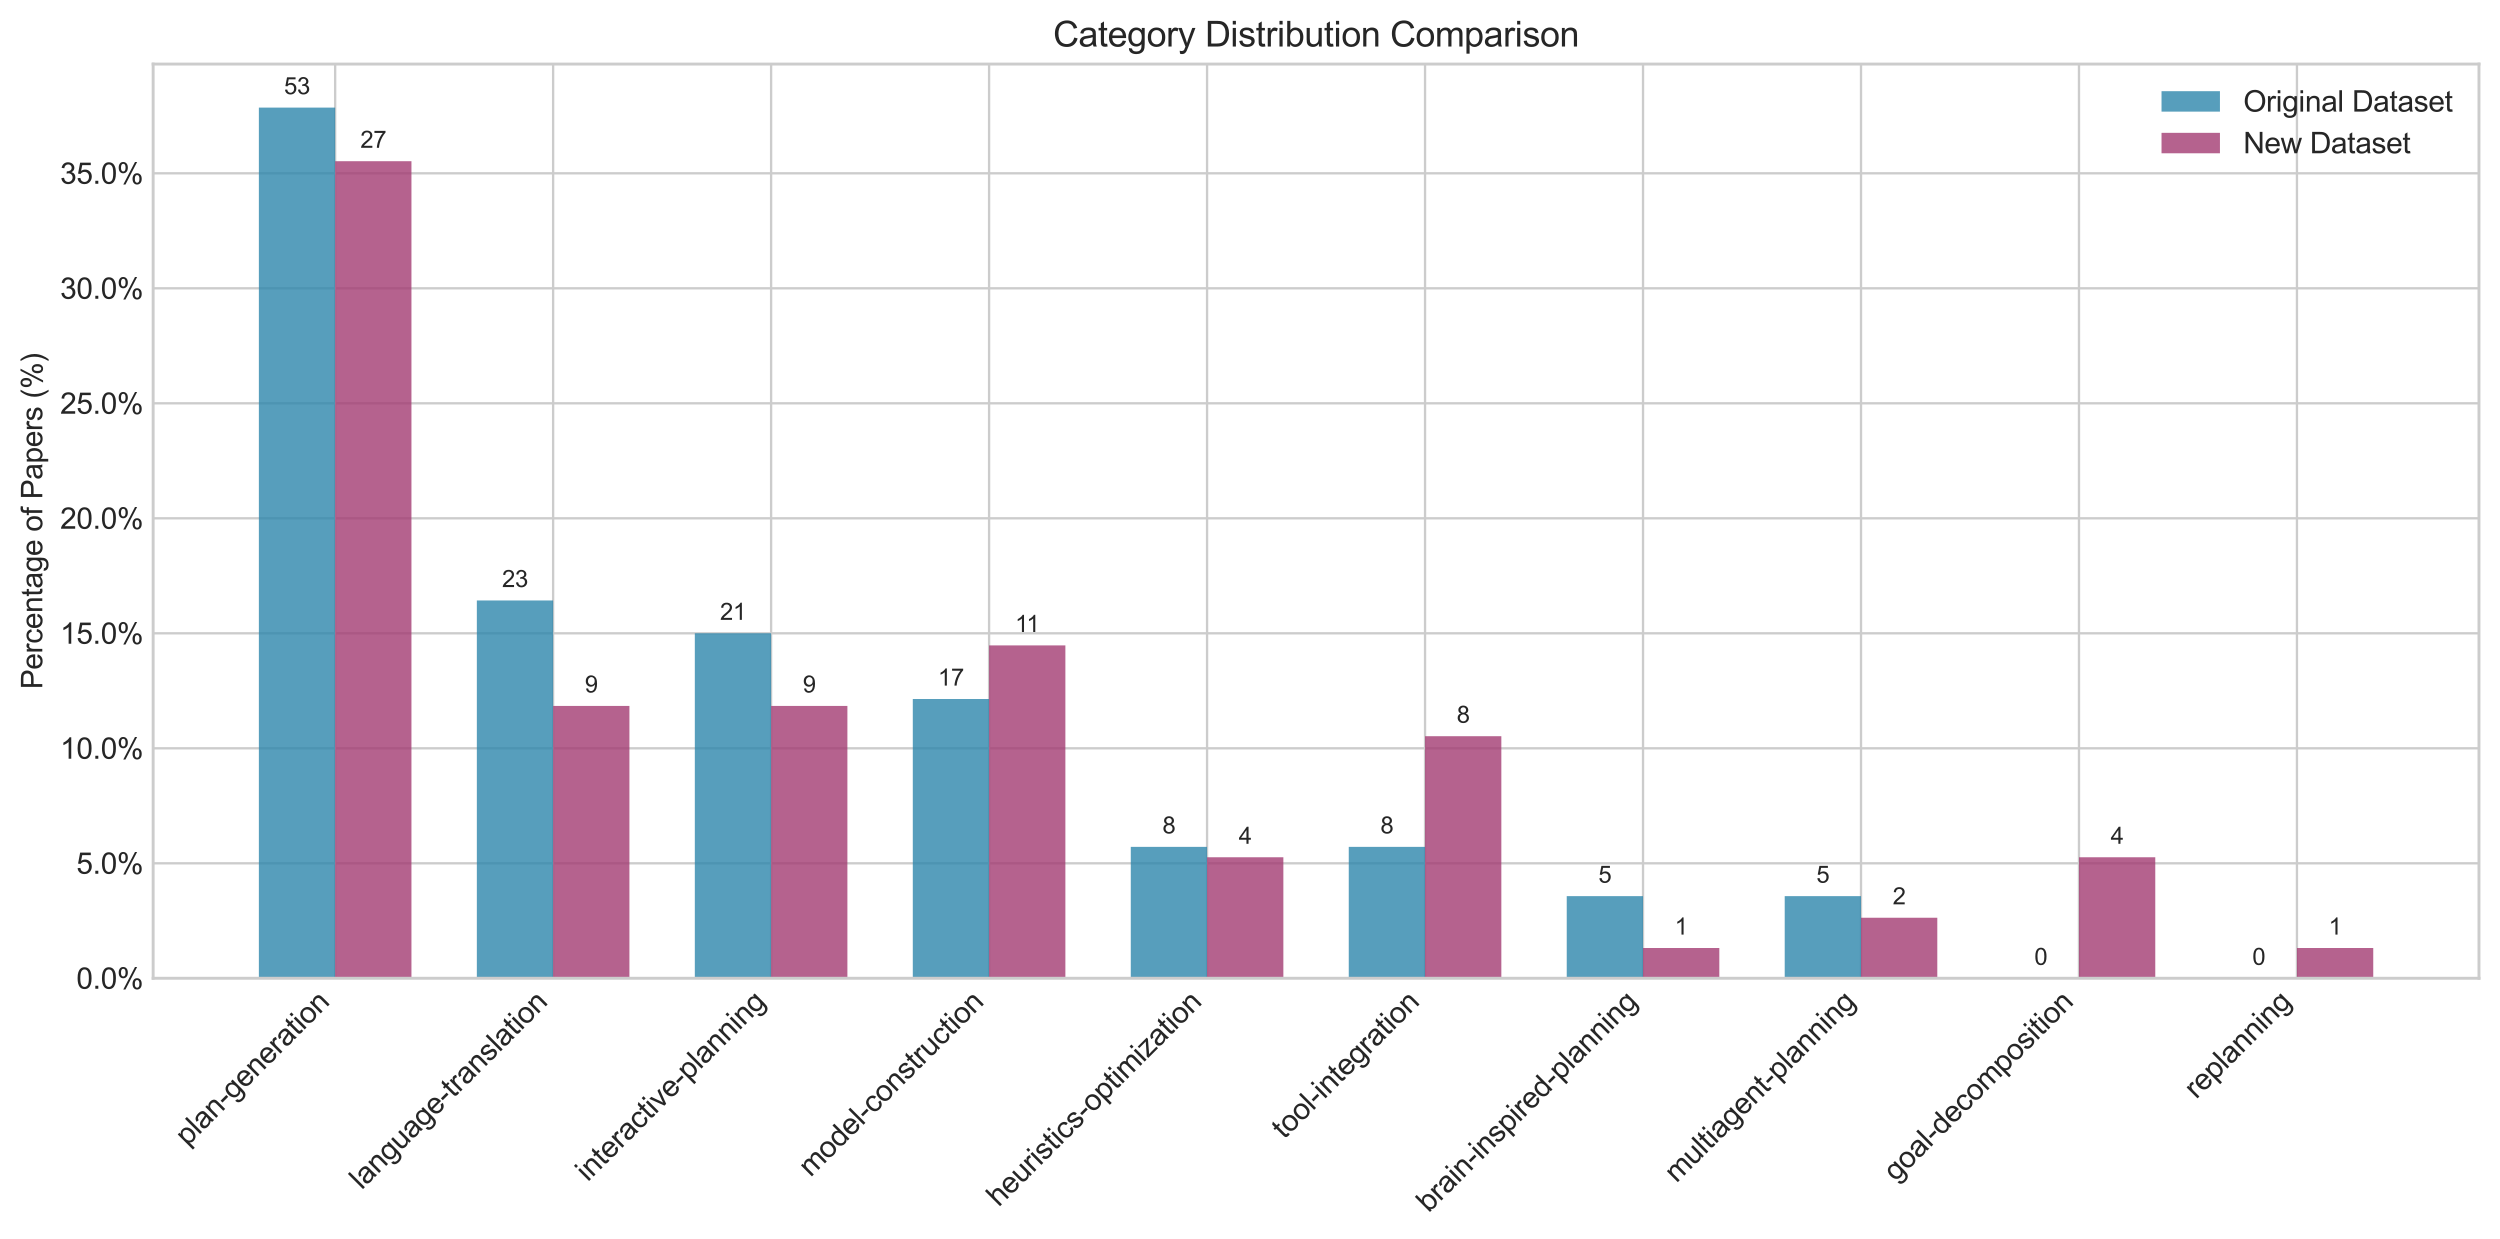 <?xml version="1.0" encoding="utf-8" standalone="no"?>
<!DOCTYPE svg PUBLIC "-//W3C//DTD SVG 1.1//EN"
  "http://www.w3.org/Graphics/SVG/1.1/DTD/svg11.dtd">
<svg xmlns:xlink="http://www.w3.org/1999/xlink" width="856.018pt" height="424.148pt" viewBox="0 0 856.018 424.148" xmlns="http://www.w3.org/2000/svg" version="1.1">
 <defs>
  <style type="text/css">*{stroke-linejoin: round; stroke-linecap: butt}</style>
 </defs>
 <g id="figure_1">
  <g id="patch_1">
   <path d="M 0 424.148 
L 856.018 424.148 
L 856.018 0 
L 0 0 
z
" style="fill: #ffffff"/>
  </g>
  <g id="axes_1">
   <g id="patch_2">
    <path d="M 52.438 334.972 
L 848.817 334.972 
L 848.817 21.936 
L 52.438 21.936 
z
" style="fill: #ffffff"/>
   </g>
   <g id="matplotlib.axis_1">
    <g id="xtick_1">
     <g id="line2d_1">
      <path d="M 114.76 334.972 
L 114.76 21.936 
" clip-path="url(#pc372e42980)" style="fill: none; stroke: #cccccc; stroke-width: 0.8; stroke-linecap: round"/>
     </g>
     <g id="line2d_2"/>
     <g id="text_1">
      <!-- plan-generation -->
      <g style="fill: #262626" transform="translate(64.134 392.67) rotate(-45) scale(0.1 -0.1)">
       <defs>
        <path id="ArialMT-70" d="M 422 -1272 
L 422 3319 
L 934 3319 
L 934 2888 
Q 1116 3141 1344 3267 
Q 1572 3394 1897 3394 
Q 2322 3394 2647 3175 
Q 2972 2956 3137 2557 
Q 3303 2159 3303 1684 
Q 3303 1175 3120 767 
Q 2938 359 2589 142 
Q 2241 -75 1856 -75 
Q 1575 -75 1351 44 
Q 1128 163 984 344 
L 984 -1272 
L 422 -1272 
z
M 931 1641 
Q 931 1000 1190 694 
Q 1450 388 1819 388 
Q 2194 388 2461 705 
Q 2728 1022 2728 1688 
Q 2728 2322 2467 2637 
Q 2206 2953 1844 2953 
Q 1484 2953 1207 2617 
Q 931 2281 931 1641 
z
" transform="scale(0.016)"/>
        <path id="ArialMT-6c" d="M 409 0 
L 409 4581 
L 972 4581 
L 972 0 
L 409 0 
z
" transform="scale(0.016)"/>
        <path id="ArialMT-61" d="M 2588 409 
Q 2275 144 1986 34 
Q 1697 -75 1366 -75 
Q 819 -75 525 192 
Q 231 459 231 875 
Q 231 1119 342 1320 
Q 453 1522 633 1644 
Q 813 1766 1038 1828 
Q 1203 1872 1538 1913 
Q 2219 1994 2541 2106 
Q 2544 2222 2544 2253 
Q 2544 2597 2384 2738 
Q 2169 2928 1744 2928 
Q 1347 2928 1158 2789 
Q 969 2650 878 2297 
L 328 2372 
Q 403 2725 575 2942 
Q 747 3159 1072 3276 
Q 1397 3394 1825 3394 
Q 2250 3394 2515 3294 
Q 2781 3194 2906 3042 
Q 3031 2891 3081 2659 
Q 3109 2516 3109 2141 
L 3109 1391 
Q 3109 606 3145 398 
Q 3181 191 3288 0 
L 2700 0 
Q 2613 175 2588 409 
z
M 2541 1666 
Q 2234 1541 1622 1453 
Q 1275 1403 1131 1340 
Q 988 1278 909 1158 
Q 831 1038 831 891 
Q 831 666 1001 516 
Q 1172 366 1500 366 
Q 1825 366 2078 508 
Q 2331 650 2450 897 
Q 2541 1088 2541 1459 
L 2541 1666 
z
" transform="scale(0.016)"/>
        <path id="ArialMT-6e" d="M 422 0 
L 422 3319 
L 928 3319 
L 928 2847 
Q 1294 3394 1984 3394 
Q 2284 3394 2536 3286 
Q 2788 3178 2913 3003 
Q 3038 2828 3088 2588 
Q 3119 2431 3119 2041 
L 3119 0 
L 2556 0 
L 2556 2019 
Q 2556 2363 2490 2533 
Q 2425 2703 2258 2804 
Q 2091 2906 1866 2906 
Q 1506 2906 1245 2678 
Q 984 2450 984 1813 
L 984 0 
L 422 0 
z
" transform="scale(0.016)"/>
        <path id="ArialMT-2d" d="M 203 1375 
L 203 1941 
L 1931 1941 
L 1931 1375 
L 203 1375 
z
" transform="scale(0.016)"/>
        <path id="ArialMT-67" d="M 319 -275 
L 866 -356 
Q 900 -609 1056 -725 
Q 1266 -881 1628 -881 
Q 2019 -881 2231 -725 
Q 2444 -569 2519 -288 
Q 2563 -116 2559 434 
Q 2191 0 1641 0 
Q 956 0 581 494 
Q 206 988 206 1678 
Q 206 2153 378 2554 
Q 550 2956 876 3175 
Q 1203 3394 1644 3394 
Q 2231 3394 2613 2919 
L 2613 3319 
L 3131 3319 
L 3131 450 
Q 3131 -325 2973 -648 
Q 2816 -972 2473 -1159 
Q 2131 -1347 1631 -1347 
Q 1038 -1347 672 -1080 
Q 306 -813 319 -275 
z
M 784 1719 
Q 784 1066 1043 766 
Q 1303 466 1694 466 
Q 2081 466 2343 764 
Q 2606 1063 2606 1700 
Q 2606 2309 2336 2618 
Q 2066 2928 1684 2928 
Q 1309 2928 1046 2623 
Q 784 2319 784 1719 
z
" transform="scale(0.016)"/>
        <path id="ArialMT-65" d="M 2694 1069 
L 3275 997 
Q 3138 488 2766 206 
Q 2394 -75 1816 -75 
Q 1088 -75 661 373 
Q 234 822 234 1631 
Q 234 2469 665 2931 
Q 1097 3394 1784 3394 
Q 2450 3394 2872 2941 
Q 3294 2488 3294 1666 
Q 3294 1616 3291 1516 
L 816 1516 
Q 847 969 1125 678 
Q 1403 388 1819 388 
Q 2128 388 2347 550 
Q 2566 713 2694 1069 
z
M 847 1978 
L 2700 1978 
Q 2663 2397 2488 2606 
Q 2219 2931 1791 2931 
Q 1403 2931 1139 2672 
Q 875 2413 847 1978 
z
" transform="scale(0.016)"/>
        <path id="ArialMT-72" d="M 416 0 
L 416 3319 
L 922 3319 
L 922 2816 
Q 1116 3169 1280 3281 
Q 1444 3394 1641 3394 
Q 1925 3394 2219 3213 
L 2025 2691 
Q 1819 2813 1613 2813 
Q 1428 2813 1281 2702 
Q 1134 2591 1072 2394 
Q 978 2094 978 1738 
L 978 0 
L 416 0 
z
" transform="scale(0.016)"/>
        <path id="ArialMT-74" d="M 1650 503 
L 1731 6 
Q 1494 -44 1306 -44 
Q 1000 -44 831 53 
Q 663 150 594 308 
Q 525 466 525 972 
L 525 2881 
L 113 2881 
L 113 3319 
L 525 3319 
L 525 4141 
L 1084 4478 
L 1084 3319 
L 1650 3319 
L 1650 2881 
L 1084 2881 
L 1084 941 
Q 1084 700 1114 631 
Q 1144 563 1211 522 
Q 1278 481 1403 481 
Q 1497 481 1650 503 
z
" transform="scale(0.016)"/>
        <path id="ArialMT-69" d="M 425 3934 
L 425 4581 
L 988 4581 
L 988 3934 
L 425 3934 
z
M 425 0 
L 425 3319 
L 988 3319 
L 988 0 
L 425 0 
z
" transform="scale(0.016)"/>
        <path id="ArialMT-6f" d="M 213 1659 
Q 213 2581 725 3025 
Q 1153 3394 1769 3394 
Q 2453 3394 2887 2945 
Q 3322 2497 3322 1706 
Q 3322 1066 3130 698 
Q 2938 331 2570 128 
Q 2203 -75 1769 -75 
Q 1072 -75 642 372 
Q 213 819 213 1659 
z
M 791 1659 
Q 791 1022 1069 705 
Q 1347 388 1769 388 
Q 2188 388 2466 706 
Q 2744 1025 2744 1678 
Q 2744 2294 2464 2611 
Q 2184 2928 1769 2928 
Q 1347 2928 1069 2612 
Q 791 2297 791 1659 
z
" transform="scale(0.016)"/>
       </defs>
       <use xlink:href="#ArialMT-70"/>
       <use xlink:href="#ArialMT-6c" x="55.615"/>
       <use xlink:href="#ArialMT-61" x="77.832"/>
       <use xlink:href="#ArialMT-6e" x="133.447"/>
       <use xlink:href="#ArialMT-2d" x="189.062"/>
       <use xlink:href="#ArialMT-67" x="222.363"/>
       <use xlink:href="#ArialMT-65" x="277.979"/>
       <use xlink:href="#ArialMT-6e" x="333.594"/>
       <use xlink:href="#ArialMT-65" x="389.209"/>
       <use xlink:href="#ArialMT-72" x="444.824"/>
       <use xlink:href="#ArialMT-61" x="478.125"/>
       <use xlink:href="#ArialMT-74" x="533.74"/>
       <use xlink:href="#ArialMT-69" x="561.523"/>
       <use xlink:href="#ArialMT-6f" x="583.74"/>
       <use xlink:href="#ArialMT-6e" x="639.355"/>
      </g>
     </g>
    </g>
    <g id="xtick_2">
     <g id="line2d_3">
      <path d="M 189.397 334.972 
L 189.397 21.936 
" clip-path="url(#pc372e42980)" style="fill: none; stroke: #cccccc; stroke-width: 0.8; stroke-linecap: round"/>
     </g>
     <g id="line2d_4"/>
     <g id="text_2">
      <!-- language-translation -->
      <g style="fill: #262626" transform="translate(123.836 407.606) rotate(-45) scale(0.1 -0.1)">
       <defs>
        <path id="ArialMT-75" d="M 2597 0 
L 2597 488 
Q 2209 -75 1544 -75 
Q 1250 -75 995 37 
Q 741 150 617 320 
Q 494 491 444 738 
Q 409 903 409 1263 
L 409 3319 
L 972 3319 
L 972 1478 
Q 972 1038 1006 884 
Q 1059 663 1231 536 
Q 1403 409 1656 409 
Q 1909 409 2131 539 
Q 2353 669 2445 892 
Q 2538 1116 2538 1541 
L 2538 3319 
L 3100 3319 
L 3100 0 
L 2597 0 
z
" transform="scale(0.016)"/>
        <path id="ArialMT-73" d="M 197 991 
L 753 1078 
Q 800 744 1014 566 
Q 1228 388 1613 388 
Q 2000 388 2187 545 
Q 2375 703 2375 916 
Q 2375 1106 2209 1216 
Q 2094 1291 1634 1406 
Q 1016 1563 777 1677 
Q 538 1791 414 1992 
Q 291 2194 291 2438 
Q 291 2659 392 2848 
Q 494 3038 669 3163 
Q 800 3259 1026 3326 
Q 1253 3394 1513 3394 
Q 1903 3394 2198 3281 
Q 2494 3169 2634 2976 
Q 2775 2784 2828 2463 
L 2278 2388 
Q 2241 2644 2061 2787 
Q 1881 2931 1553 2931 
Q 1166 2931 1000 2803 
Q 834 2675 834 2503 
Q 834 2394 903 2306 
Q 972 2216 1119 2156 
Q 1203 2125 1616 2013 
Q 2213 1853 2448 1751 
Q 2684 1650 2818 1456 
Q 2953 1263 2953 975 
Q 2953 694 2789 445 
Q 2625 197 2315 61 
Q 2006 -75 1616 -75 
Q 969 -75 630 194 
Q 291 463 197 991 
z
" transform="scale(0.016)"/>
       </defs>
       <use xlink:href="#ArialMT-6c"/>
       <use xlink:href="#ArialMT-61" x="22.217"/>
       <use xlink:href="#ArialMT-6e" x="77.832"/>
       <use xlink:href="#ArialMT-67" x="133.447"/>
       <use xlink:href="#ArialMT-75" x="189.062"/>
       <use xlink:href="#ArialMT-61" x="244.678"/>
       <use xlink:href="#ArialMT-67" x="300.293"/>
       <use xlink:href="#ArialMT-65" x="355.908"/>
       <use xlink:href="#ArialMT-2d" x="411.523"/>
       <use xlink:href="#ArialMT-74" x="444.824"/>
       <use xlink:href="#ArialMT-72" x="472.607"/>
       <use xlink:href="#ArialMT-61" x="505.908"/>
       <use xlink:href="#ArialMT-6e" x="561.523"/>
       <use xlink:href="#ArialMT-73" x="617.139"/>
       <use xlink:href="#ArialMT-6c" x="667.139"/>
       <use xlink:href="#ArialMT-61" x="689.355"/>
       <use xlink:href="#ArialMT-74" x="744.971"/>
       <use xlink:href="#ArialMT-69" x="772.754"/>
       <use xlink:href="#ArialMT-6f" x="794.971"/>
       <use xlink:href="#ArialMT-6e" x="850.586"/>
      </g>
     </g>
    </g>
    <g id="xtick_3">
     <g id="line2d_5">
      <path d="M 264.034 334.972 
L 264.034 21.936 
" clip-path="url(#pc372e42980)" style="fill: none; stroke: #cccccc; stroke-width: 0.8; stroke-linecap: round"/>
     </g>
     <g id="line2d_6"/>
     <g id="text_3">
      <!-- interactive-planning -->
      <g style="fill: #262626" transform="translate(201.231 404.848) rotate(-45) scale(0.1 -0.1)">
       <defs>
        <path id="ArialMT-63" d="M 2588 1216 
L 3141 1144 
Q 3050 572 2676 248 
Q 2303 -75 1759 -75 
Q 1078 -75 664 370 
Q 250 816 250 1647 
Q 250 2184 428 2587 
Q 606 2991 970 3192 
Q 1334 3394 1763 3394 
Q 2303 3394 2647 3120 
Q 2991 2847 3088 2344 
L 2541 2259 
Q 2463 2594 2264 2762 
Q 2066 2931 1784 2931 
Q 1359 2931 1093 2626 
Q 828 2322 828 1663 
Q 828 994 1084 691 
Q 1341 388 1753 388 
Q 2084 388 2306 591 
Q 2528 794 2588 1216 
z
" transform="scale(0.016)"/>
        <path id="ArialMT-76" d="M 1344 0 
L 81 3319 
L 675 3319 
L 1388 1331 
Q 1503 1009 1600 663 
Q 1675 925 1809 1294 
L 2547 3319 
L 3125 3319 
L 1869 0 
L 1344 0 
z
" transform="scale(0.016)"/>
       </defs>
       <use xlink:href="#ArialMT-69"/>
       <use xlink:href="#ArialMT-6e" x="22.217"/>
       <use xlink:href="#ArialMT-74" x="77.832"/>
       <use xlink:href="#ArialMT-65" x="105.615"/>
       <use xlink:href="#ArialMT-72" x="161.23"/>
       <use xlink:href="#ArialMT-61" x="194.531"/>
       <use xlink:href="#ArialMT-63" x="250.146"/>
       <use xlink:href="#ArialMT-74" x="300.146"/>
       <use xlink:href="#ArialMT-69" x="327.93"/>
       <use xlink:href="#ArialMT-76" x="350.146"/>
       <use xlink:href="#ArialMT-65" x="400.146"/>
       <use xlink:href="#ArialMT-2d" x="455.762"/>
       <use xlink:href="#ArialMT-70" x="489.062"/>
       <use xlink:href="#ArialMT-6c" x="544.678"/>
       <use xlink:href="#ArialMT-61" x="566.895"/>
       <use xlink:href="#ArialMT-6e" x="622.51"/>
       <use xlink:href="#ArialMT-6e" x="678.125"/>
       <use xlink:href="#ArialMT-69" x="733.74"/>
       <use xlink:href="#ArialMT-6e" x="755.957"/>
       <use xlink:href="#ArialMT-67" x="811.572"/>
      </g>
     </g>
    </g>
    <g id="xtick_4">
     <g id="line2d_7">
      <path d="M 338.672 334.972 
L 338.672 21.936 
" clip-path="url(#pc372e42980)" style="fill: none; stroke: #cccccc; stroke-width: 0.8; stroke-linecap: round"/>
     </g>
     <g id="line2d_8"/>
     <g id="text_4">
      <!-- model-construction -->
      <g style="fill: #262626" transform="translate(277.532 403.267) rotate(-45) scale(0.1 -0.1)">
       <defs>
        <path id="ArialMT-6d" d="M 422 0 
L 422 3319 
L 925 3319 
L 925 2853 
Q 1081 3097 1340 3245 
Q 1600 3394 1931 3394 
Q 2300 3394 2536 3241 
Q 2772 3088 2869 2813 
Q 3263 3394 3894 3394 
Q 4388 3394 4653 3120 
Q 4919 2847 4919 2278 
L 4919 0 
L 4359 0 
L 4359 2091 
Q 4359 2428 4304 2576 
Q 4250 2725 4106 2815 
Q 3963 2906 3769 2906 
Q 3419 2906 3187 2673 
Q 2956 2441 2956 1928 
L 2956 0 
L 2394 0 
L 2394 2156 
Q 2394 2531 2256 2718 
Q 2119 2906 1806 2906 
Q 1569 2906 1367 2781 
Q 1166 2656 1075 2415 
Q 984 2175 984 1722 
L 984 0 
L 422 0 
z
" transform="scale(0.016)"/>
        <path id="ArialMT-64" d="M 2575 0 
L 2575 419 
Q 2259 -75 1647 -75 
Q 1250 -75 917 144 
Q 584 363 401 755 
Q 219 1147 219 1656 
Q 219 2153 384 2558 
Q 550 2963 881 3178 
Q 1213 3394 1622 3394 
Q 1922 3394 2156 3267 
Q 2391 3141 2538 2938 
L 2538 4581 
L 3097 4581 
L 3097 0 
L 2575 0 
z
M 797 1656 
Q 797 1019 1065 703 
Q 1334 388 1700 388 
Q 2069 388 2326 689 
Q 2584 991 2584 1609 
Q 2584 2291 2321 2609 
Q 2059 2928 1675 2928 
Q 1300 2928 1048 2622 
Q 797 2316 797 1656 
z
" transform="scale(0.016)"/>
       </defs>
       <use xlink:href="#ArialMT-6d"/>
       <use xlink:href="#ArialMT-6f" x="83.301"/>
       <use xlink:href="#ArialMT-64" x="138.916"/>
       <use xlink:href="#ArialMT-65" x="194.531"/>
       <use xlink:href="#ArialMT-6c" x="250.146"/>
       <use xlink:href="#ArialMT-2d" x="272.363"/>
       <use xlink:href="#ArialMT-63" x="305.664"/>
       <use xlink:href="#ArialMT-6f" x="355.664"/>
       <use xlink:href="#ArialMT-6e" x="411.279"/>
       <use xlink:href="#ArialMT-73" x="466.895"/>
       <use xlink:href="#ArialMT-74" x="516.895"/>
       <use xlink:href="#ArialMT-72" x="544.678"/>
       <use xlink:href="#ArialMT-75" x="577.979"/>
       <use xlink:href="#ArialMT-63" x="633.594"/>
       <use xlink:href="#ArialMT-74" x="683.594"/>
       <use xlink:href="#ArialMT-69" x="711.377"/>
       <use xlink:href="#ArialMT-6f" x="733.594"/>
       <use xlink:href="#ArialMT-6e" x="789.209"/>
      </g>
     </g>
    </g>
    <g id="xtick_5">
     <g id="line2d_9">
      <path d="M 413.309 334.972 
L 413.309 21.936 
" clip-path="url(#pc372e42980)" style="fill: none; stroke: #cccccc; stroke-width: 0.8; stroke-linecap: round"/>
     </g>
     <g id="line2d_10"/>
     <g id="text_5">
      <!-- heuristics-optimization -->
      <g style="fill: #262626" transform="translate(341.956 413.48) rotate(-45) scale(0.1 -0.1)">
       <defs>
        <path id="ArialMT-68" d="M 422 0 
L 422 4581 
L 984 4581 
L 984 2938 
Q 1378 3394 1978 3394 
Q 2347 3394 2619 3248 
Q 2891 3103 3008 2847 
Q 3125 2591 3125 2103 
L 3125 0 
L 2563 0 
L 2563 2103 
Q 2563 2525 2380 2717 
Q 2197 2909 1863 2909 
Q 1613 2909 1392 2779 
Q 1172 2650 1078 2428 
Q 984 2206 984 1816 
L 984 0 
L 422 0 
z
" transform="scale(0.016)"/>
        <path id="ArialMT-7a" d="M 125 0 
L 125 456 
L 2238 2881 
Q 1878 2863 1603 2863 
L 250 2863 
L 250 3319 
L 2963 3319 
L 2963 2947 
L 1166 841 
L 819 456 
Q 1197 484 1528 484 
L 3063 484 
L 3063 0 
L 125 0 
z
" transform="scale(0.016)"/>
       </defs>
       <use xlink:href="#ArialMT-68"/>
       <use xlink:href="#ArialMT-65" x="55.615"/>
       <use xlink:href="#ArialMT-75" x="111.23"/>
       <use xlink:href="#ArialMT-72" x="166.846"/>
       <use xlink:href="#ArialMT-69" x="200.146"/>
       <use xlink:href="#ArialMT-73" x="222.363"/>
       <use xlink:href="#ArialMT-74" x="272.363"/>
       <use xlink:href="#ArialMT-69" x="300.146"/>
       <use xlink:href="#ArialMT-63" x="322.363"/>
       <use xlink:href="#ArialMT-73" x="372.363"/>
       <use xlink:href="#ArialMT-2d" x="422.363"/>
       <use xlink:href="#ArialMT-6f" x="455.664"/>
       <use xlink:href="#ArialMT-70" x="511.279"/>
       <use xlink:href="#ArialMT-74" x="566.895"/>
       <use xlink:href="#ArialMT-69" x="594.678"/>
       <use xlink:href="#ArialMT-6d" x="616.895"/>
       <use xlink:href="#ArialMT-69" x="700.195"/>
       <use xlink:href="#ArialMT-7a" x="722.412"/>
       <use xlink:href="#ArialMT-61" x="772.412"/>
       <use xlink:href="#ArialMT-74" x="828.027"/>
       <use xlink:href="#ArialMT-69" x="855.811"/>
       <use xlink:href="#ArialMT-6f" x="878.027"/>
       <use xlink:href="#ArialMT-6e" x="933.643"/>
      </g>
     </g>
    </g>
    <g id="xtick_6">
     <g id="line2d_11">
      <path d="M 487.946 334.972 
L 487.946 21.936 
" clip-path="url(#pc372e42980)" style="fill: none; stroke: #cccccc; stroke-width: 0.8; stroke-linecap: round"/>
     </g>
     <g id="line2d_12"/>
     <g id="text_6">
      <!-- tool-integration -->
      <g style="fill: #262626" transform="translate(439.685 390.306) rotate(-45) scale(0.1 -0.1)">
       <use xlink:href="#ArialMT-74"/>
       <use xlink:href="#ArialMT-6f" x="27.783"/>
       <use xlink:href="#ArialMT-6f" x="83.398"/>
       <use xlink:href="#ArialMT-6c" x="139.014"/>
       <use xlink:href="#ArialMT-2d" x="161.23"/>
       <use xlink:href="#ArialMT-69" x="194.531"/>
       <use xlink:href="#ArialMT-6e" x="216.748"/>
       <use xlink:href="#ArialMT-74" x="272.363"/>
       <use xlink:href="#ArialMT-65" x="300.146"/>
       <use xlink:href="#ArialMT-67" x="355.762"/>
       <use xlink:href="#ArialMT-72" x="411.377"/>
       <use xlink:href="#ArialMT-61" x="444.678"/>
       <use xlink:href="#ArialMT-74" x="500.293"/>
       <use xlink:href="#ArialMT-69" x="528.076"/>
       <use xlink:href="#ArialMT-6f" x="550.293"/>
       <use xlink:href="#ArialMT-6e" x="605.908"/>
      </g>
     </g>
    </g>
    <g id="xtick_7">
     <g id="line2d_13">
      <path d="M 562.583 334.972 
L 562.583 21.936 
" clip-path="url(#pc372e42980)" style="fill: none; stroke: #cccccc; stroke-width: 0.8; stroke-linecap: round"/>
     </g>
     <g id="line2d_14"/>
     <g id="text_7">
      <!-- brain-inspired-planning -->
      <g style="fill: #262626" transform="translate(489.168 415.46) rotate(-45) scale(0.1 -0.1)">
       <defs>
        <path id="ArialMT-62" d="M 941 0 
L 419 0 
L 419 4581 
L 981 4581 
L 981 2947 
Q 1338 3394 1891 3394 
Q 2197 3394 2470 3270 
Q 2744 3147 2920 2923 
Q 3097 2700 3197 2384 
Q 3297 2069 3297 1709 
Q 3297 856 2875 390 
Q 2453 -75 1863 -75 
Q 1275 -75 941 416 
L 941 0 
z
M 934 1684 
Q 934 1088 1097 822 
Q 1363 388 1816 388 
Q 2184 388 2453 708 
Q 2722 1028 2722 1663 
Q 2722 2313 2464 2622 
Q 2206 2931 1841 2931 
Q 1472 2931 1203 2611 
Q 934 2291 934 1684 
z
" transform="scale(0.016)"/>
       </defs>
       <use xlink:href="#ArialMT-62"/>
       <use xlink:href="#ArialMT-72" x="55.615"/>
       <use xlink:href="#ArialMT-61" x="88.916"/>
       <use xlink:href="#ArialMT-69" x="144.531"/>
       <use xlink:href="#ArialMT-6e" x="166.748"/>
       <use xlink:href="#ArialMT-2d" x="222.363"/>
       <use xlink:href="#ArialMT-69" x="255.664"/>
       <use xlink:href="#ArialMT-6e" x="277.881"/>
       <use xlink:href="#ArialMT-73" x="333.496"/>
       <use xlink:href="#ArialMT-70" x="383.496"/>
       <use xlink:href="#ArialMT-69" x="439.111"/>
       <use xlink:href="#ArialMT-72" x="461.328"/>
       <use xlink:href="#ArialMT-65" x="494.629"/>
       <use xlink:href="#ArialMT-64" x="550.244"/>
       <use xlink:href="#ArialMT-2d" x="605.859"/>
       <use xlink:href="#ArialMT-70" x="639.16"/>
       <use xlink:href="#ArialMT-6c" x="694.775"/>
       <use xlink:href="#ArialMT-61" x="716.992"/>
       <use xlink:href="#ArialMT-6e" x="772.607"/>
       <use xlink:href="#ArialMT-6e" x="828.223"/>
       <use xlink:href="#ArialMT-69" x="883.838"/>
       <use xlink:href="#ArialMT-6e" x="906.055"/>
       <use xlink:href="#ArialMT-67" x="961.67"/>
      </g>
     </g>
    </g>
    <g id="xtick_8">
     <g id="line2d_15">
      <path d="M 637.221 334.972 
L 637.221 21.936 
" clip-path="url(#pc372e42980)" style="fill: none; stroke: #cccccc; stroke-width: 0.8; stroke-linecap: round"/>
     </g>
     <g id="line2d_16"/>
     <g id="text_8">
      <!-- multiagent-planning -->
      <g style="fill: #262626" transform="translate(574.021 405.245) rotate(-45) scale(0.1 -0.1)">
       <use xlink:href="#ArialMT-6d"/>
       <use xlink:href="#ArialMT-75" x="83.301"/>
       <use xlink:href="#ArialMT-6c" x="138.916"/>
       <use xlink:href="#ArialMT-74" x="161.133"/>
       <use xlink:href="#ArialMT-69" x="188.916"/>
       <use xlink:href="#ArialMT-61" x="211.133"/>
       <use xlink:href="#ArialMT-67" x="266.748"/>
       <use xlink:href="#ArialMT-65" x="322.363"/>
       <use xlink:href="#ArialMT-6e" x="377.979"/>
       <use xlink:href="#ArialMT-74" x="433.594"/>
       <use xlink:href="#ArialMT-2d" x="461.377"/>
       <use xlink:href="#ArialMT-70" x="494.678"/>
       <use xlink:href="#ArialMT-6c" x="550.293"/>
       <use xlink:href="#ArialMT-61" x="572.51"/>
       <use xlink:href="#ArialMT-6e" x="628.125"/>
       <use xlink:href="#ArialMT-6e" x="683.74"/>
       <use xlink:href="#ArialMT-69" x="739.355"/>
       <use xlink:href="#ArialMT-6e" x="761.572"/>
       <use xlink:href="#ArialMT-67" x="817.188"/>
      </g>
     </g>
    </g>
    <g id="xtick_9">
     <g id="line2d_17">
      <path d="M 711.858 334.972 
L 711.858 21.936 
" clip-path="url(#pc372e42980)" style="fill: none; stroke: #cccccc; stroke-width: 0.8; stroke-linecap: round"/>
     </g>
     <g id="line2d_18"/>
     <g id="text_9">
      <!-- goal-decomposition -->
      <g style="fill: #262626" transform="translate(649.055 404.848) rotate(-45) scale(0.1 -0.1)">
       <use xlink:href="#ArialMT-67"/>
       <use xlink:href="#ArialMT-6f" x="55.615"/>
       <use xlink:href="#ArialMT-61" x="111.23"/>
       <use xlink:href="#ArialMT-6c" x="166.846"/>
       <use xlink:href="#ArialMT-2d" x="189.062"/>
       <use xlink:href="#ArialMT-64" x="222.363"/>
       <use xlink:href="#ArialMT-65" x="277.979"/>
       <use xlink:href="#ArialMT-63" x="333.594"/>
       <use xlink:href="#ArialMT-6f" x="383.594"/>
       <use xlink:href="#ArialMT-6d" x="439.209"/>
       <use xlink:href="#ArialMT-70" x="522.51"/>
       <use xlink:href="#ArialMT-6f" x="578.125"/>
       <use xlink:href="#ArialMT-73" x="633.74"/>
       <use xlink:href="#ArialMT-69" x="683.74"/>
       <use xlink:href="#ArialMT-74" x="705.957"/>
       <use xlink:href="#ArialMT-69" x="733.74"/>
       <use xlink:href="#ArialMT-6f" x="755.957"/>
       <use xlink:href="#ArialMT-6e" x="811.572"/>
      </g>
     </g>
    </g>
    <g id="xtick_10">
     <g id="line2d_19">
      <path d="M 786.495 334.972 
L 786.495 21.936 
" clip-path="url(#pc372e42980)" style="fill: none; stroke: #cccccc; stroke-width: 0.8; stroke-linecap: round"/>
     </g>
     <g id="line2d_20"/>
     <g id="text_10">
      <!-- replanning -->
      <g style="fill: #262626" transform="translate(751.985 376.555) rotate(-45) scale(0.1 -0.1)">
       <use xlink:href="#ArialMT-72"/>
       <use xlink:href="#ArialMT-65" x="33.301"/>
       <use xlink:href="#ArialMT-70" x="88.916"/>
       <use xlink:href="#ArialMT-6c" x="144.531"/>
       <use xlink:href="#ArialMT-61" x="166.748"/>
       <use xlink:href="#ArialMT-6e" x="222.363"/>
       <use xlink:href="#ArialMT-6e" x="277.979"/>
       <use xlink:href="#ArialMT-69" x="333.594"/>
       <use xlink:href="#ArialMT-6e" x="355.811"/>
       <use xlink:href="#ArialMT-67" x="411.426"/>
      </g>
     </g>
    </g>
   </g>
   <g id="matplotlib.axis_2">
    <g id="ytick_1">
     <g id="line2d_21">
      <path d="M 52.438 334.972 
L 848.817 334.972 
" clip-path="url(#pc372e42980)" style="fill: none; stroke: #cccccc; stroke-width: 0.8; stroke-linecap: round"/>
     </g>
     <g id="line2d_22"/>
     <g id="text_11">
      <!-- 0.0% -->
      <g style="fill: #262626" transform="translate(26.145 338.551) scale(0.1 -0.1)">
       <defs>
        <path id="ArialMT-30" d="M 266 2259 
Q 266 3072 433 3567 
Q 600 4063 929 4331 
Q 1259 4600 1759 4600 
Q 2128 4600 2406 4451 
Q 2684 4303 2865 4023 
Q 3047 3744 3150 3342 
Q 3253 2941 3253 2259 
Q 3253 1453 3087 958 
Q 2922 463 2592 192 
Q 2263 -78 1759 -78 
Q 1097 -78 719 397 
Q 266 969 266 2259 
z
M 844 2259 
Q 844 1131 1108 757 
Q 1372 384 1759 384 
Q 2147 384 2411 759 
Q 2675 1134 2675 2259 
Q 2675 3391 2411 3762 
Q 2147 4134 1753 4134 
Q 1366 4134 1134 3806 
Q 844 3388 844 2259 
z
" transform="scale(0.016)"/>
        <path id="ArialMT-2e" d="M 581 0 
L 581 641 
L 1222 641 
L 1222 0 
L 581 0 
z
" transform="scale(0.016)"/>
        <path id="ArialMT-25" d="M 372 3481 
Q 372 3972 619 4315 
Q 866 4659 1334 4659 
Q 1766 4659 2048 4351 
Q 2331 4044 2331 3447 
Q 2331 2866 2045 2552 
Q 1759 2238 1341 2238 
Q 925 2238 648 2547 
Q 372 2856 372 3481 
z
M 1350 4272 
Q 1141 4272 1002 4090 
Q 863 3909 863 3425 
Q 863 2984 1003 2804 
Q 1144 2625 1350 2625 
Q 1563 2625 1702 2806 
Q 1841 2988 1841 3469 
Q 1841 3913 1700 4092 
Q 1559 4272 1350 4272 
z
M 1353 -169 
L 3859 4659 
L 4316 4659 
L 1819 -169 
L 1353 -169 
z
M 3334 1075 
Q 3334 1569 3581 1911 
Q 3828 2253 4300 2253 
Q 4731 2253 5014 1945 
Q 5297 1638 5297 1041 
Q 5297 459 5011 145 
Q 4725 -169 4303 -169 
Q 3888 -169 3611 142 
Q 3334 453 3334 1075 
z
M 4316 1866 
Q 4103 1866 3964 1684 
Q 3825 1503 3825 1019 
Q 3825 581 3965 400 
Q 4106 219 4313 219 
Q 4528 219 4667 400 
Q 4806 581 4806 1063 
Q 4806 1506 4665 1686 
Q 4525 1866 4316 1866 
z
" transform="scale(0.016)"/>
       </defs>
       <use xlink:href="#ArialMT-30"/>
       <use xlink:href="#ArialMT-2e" x="55.615"/>
       <use xlink:href="#ArialMT-30" x="83.398"/>
       <use xlink:href="#ArialMT-25" x="139.014"/>
      </g>
     </g>
    </g>
    <g id="ytick_2">
     <g id="line2d_23">
      <path d="M 52.438 295.596 
L 848.817 295.596 
" clip-path="url(#pc372e42980)" style="fill: none; stroke: #cccccc; stroke-width: 0.8; stroke-linecap: round"/>
     </g>
     <g id="line2d_24"/>
     <g id="text_12">
      <!-- 5.0% -->
      <g style="fill: #262626" transform="translate(26.145 299.175) scale(0.1 -0.1)">
       <defs>
        <path id="ArialMT-35" d="M 266 1200 
L 856 1250 
Q 922 819 1161 601 
Q 1400 384 1738 384 
Q 2144 384 2425 690 
Q 2706 997 2706 1503 
Q 2706 1984 2436 2262 
Q 2166 2541 1728 2541 
Q 1456 2541 1237 2417 
Q 1019 2294 894 2097 
L 366 2166 
L 809 4519 
L 3088 4519 
L 3088 3981 
L 1259 3981 
L 1013 2750 
Q 1425 3038 1878 3038 
Q 2478 3038 2890 2622 
Q 3303 2206 3303 1553 
Q 3303 931 2941 478 
Q 2500 -78 1738 -78 
Q 1113 -78 717 272 
Q 322 622 266 1200 
z
" transform="scale(0.016)"/>
       </defs>
       <use xlink:href="#ArialMT-35"/>
       <use xlink:href="#ArialMT-2e" x="55.615"/>
       <use xlink:href="#ArialMT-30" x="83.398"/>
       <use xlink:href="#ArialMT-25" x="139.014"/>
      </g>
     </g>
    </g>
    <g id="ytick_3">
     <g id="line2d_25">
      <path d="M 52.438 256.22 
L 848.817 256.22 
" clip-path="url(#pc372e42980)" style="fill: none; stroke: #cccccc; stroke-width: 0.8; stroke-linecap: round"/>
     </g>
     <g id="line2d_26"/>
     <g id="text_13">
      <!-- 10.0% -->
      <g style="fill: #262626" transform="translate(20.584 259.799) scale(0.1 -0.1)">
       <defs>
        <path id="ArialMT-31" d="M 2384 0 
L 1822 0 
L 1822 3584 
Q 1619 3391 1289 3197 
Q 959 3003 697 2906 
L 697 3450 
Q 1169 3672 1522 3987 
Q 1875 4303 2022 4600 
L 2384 4600 
L 2384 0 
z
" transform="scale(0.016)"/>
       </defs>
       <use xlink:href="#ArialMT-31"/>
       <use xlink:href="#ArialMT-30" x="55.615"/>
       <use xlink:href="#ArialMT-2e" x="111.23"/>
       <use xlink:href="#ArialMT-30" x="139.014"/>
       <use xlink:href="#ArialMT-25" x="194.629"/>
      </g>
     </g>
    </g>
    <g id="ytick_4">
     <g id="line2d_27">
      <path d="M 52.438 216.845 
L 848.817 216.845 
" clip-path="url(#pc372e42980)" style="fill: none; stroke: #cccccc; stroke-width: 0.8; stroke-linecap: round"/>
     </g>
     <g id="line2d_28"/>
     <g id="text_14">
      <!-- 15.0% -->
      <g style="fill: #262626" transform="translate(20.584 220.424) scale(0.1 -0.1)">
       <use xlink:href="#ArialMT-31"/>
       <use xlink:href="#ArialMT-35" x="55.615"/>
       <use xlink:href="#ArialMT-2e" x="111.23"/>
       <use xlink:href="#ArialMT-30" x="139.014"/>
       <use xlink:href="#ArialMT-25" x="194.629"/>
      </g>
     </g>
    </g>
    <g id="ytick_5">
     <g id="line2d_29">
      <path d="M 52.438 177.469 
L 848.817 177.469 
" clip-path="url(#pc372e42980)" style="fill: none; stroke: #cccccc; stroke-width: 0.8; stroke-linecap: round"/>
     </g>
     <g id="line2d_30"/>
     <g id="text_15">
      <!-- 20.0% -->
      <g style="fill: #262626" transform="translate(20.584 181.048) scale(0.1 -0.1)">
       <defs>
        <path id="ArialMT-32" d="M 3222 541 
L 3222 0 
L 194 0 
Q 188 203 259 391 
Q 375 700 629 1000 
Q 884 1300 1366 1694 
Q 2113 2306 2375 2664 
Q 2638 3022 2638 3341 
Q 2638 3675 2398 3904 
Q 2159 4134 1775 4134 
Q 1369 4134 1125 3890 
Q 881 3647 878 3216 
L 300 3275 
Q 359 3922 746 4261 
Q 1134 4600 1788 4600 
Q 2447 4600 2831 4234 
Q 3216 3869 3216 3328 
Q 3216 3053 3103 2787 
Q 2991 2522 2730 2228 
Q 2469 1934 1863 1422 
Q 1356 997 1212 845 
Q 1069 694 975 541 
L 3222 541 
z
" transform="scale(0.016)"/>
       </defs>
       <use xlink:href="#ArialMT-32"/>
       <use xlink:href="#ArialMT-30" x="55.615"/>
       <use xlink:href="#ArialMT-2e" x="111.23"/>
       <use xlink:href="#ArialMT-30" x="139.014"/>
       <use xlink:href="#ArialMT-25" x="194.629"/>
      </g>
     </g>
    </g>
    <g id="ytick_6">
     <g id="line2d_31">
      <path d="M 52.438 138.094 
L 848.817 138.094 
" clip-path="url(#pc372e42980)" style="fill: none; stroke: #cccccc; stroke-width: 0.8; stroke-linecap: round"/>
     </g>
     <g id="line2d_32"/>
     <g id="text_16">
      <!-- 25.0% -->
      <g style="fill: #262626" transform="translate(20.584 141.673) scale(0.1 -0.1)">
       <use xlink:href="#ArialMT-32"/>
       <use xlink:href="#ArialMT-35" x="55.615"/>
       <use xlink:href="#ArialMT-2e" x="111.23"/>
       <use xlink:href="#ArialMT-30" x="139.014"/>
       <use xlink:href="#ArialMT-25" x="194.629"/>
      </g>
     </g>
    </g>
    <g id="ytick_7">
     <g id="line2d_33">
      <path d="M 52.438 98.718 
L 848.817 98.718 
" clip-path="url(#pc372e42980)" style="fill: none; stroke: #cccccc; stroke-width: 0.8; stroke-linecap: round"/>
     </g>
     <g id="line2d_34"/>
     <g id="text_17">
      <!-- 30.0% -->
      <g style="fill: #262626" transform="translate(20.584 102.297) scale(0.1 -0.1)">
       <defs>
        <path id="ArialMT-33" d="M 269 1209 
L 831 1284 
Q 928 806 1161 595 
Q 1394 384 1728 384 
Q 2125 384 2398 659 
Q 2672 934 2672 1341 
Q 2672 1728 2419 1979 
Q 2166 2231 1775 2231 
Q 1616 2231 1378 2169 
L 1441 2663 
Q 1497 2656 1531 2656 
Q 1891 2656 2178 2843 
Q 2466 3031 2466 3422 
Q 2466 3731 2256 3934 
Q 2047 4138 1716 4138 
Q 1388 4138 1169 3931 
Q 950 3725 888 3313 
L 325 3413 
Q 428 3978 793 4289 
Q 1159 4600 1703 4600 
Q 2078 4600 2393 4439 
Q 2709 4278 2876 4000 
Q 3044 3722 3044 3409 
Q 3044 3113 2884 2869 
Q 2725 2625 2413 2481 
Q 2819 2388 3044 2092 
Q 3269 1797 3269 1353 
Q 3269 753 2831 336 
Q 2394 -81 1725 -81 
Q 1122 -81 723 278 
Q 325 638 269 1209 
z
" transform="scale(0.016)"/>
       </defs>
       <use xlink:href="#ArialMT-33"/>
       <use xlink:href="#ArialMT-30" x="55.615"/>
       <use xlink:href="#ArialMT-2e" x="111.23"/>
       <use xlink:href="#ArialMT-30" x="139.014"/>
       <use xlink:href="#ArialMT-25" x="194.629"/>
      </g>
     </g>
    </g>
    <g id="ytick_8">
     <g id="line2d_35">
      <path d="M 52.438 59.342 
L 848.817 59.342 
" clip-path="url(#pc372e42980)" style="fill: none; stroke: #cccccc; stroke-width: 0.8; stroke-linecap: round"/>
     </g>
     <g id="line2d_36"/>
     <g id="text_18">
      <!-- 35.0% -->
      <g style="fill: #262626" transform="translate(20.584 62.921) scale(0.1 -0.1)">
       <use xlink:href="#ArialMT-33"/>
       <use xlink:href="#ArialMT-35" x="55.615"/>
       <use xlink:href="#ArialMT-2e" x="111.23"/>
       <use xlink:href="#ArialMT-30" x="139.014"/>
       <use xlink:href="#ArialMT-25" x="194.629"/>
      </g>
     </g>
    </g>
    <g id="text_19">
     <!-- Percentage of Papers (%) -->
     <g style="fill: #262626" transform="translate(14.48 235.979) rotate(-90) scale(0.1 -0.1)">
      <defs>
       <path id="ArialMT-50" d="M 494 0 
L 494 4581 
L 2222 4581 
Q 2678 4581 2919 4538 
Q 3256 4481 3484 4323 
Q 3713 4166 3852 3881 
Q 3991 3597 3991 3256 
Q 3991 2672 3619 2267 
Q 3247 1863 2275 1863 
L 1100 1863 
L 1100 0 
L 494 0 
z
M 1100 2403 
L 2284 2403 
Q 2872 2403 3119 2622 
Q 3366 2841 3366 3238 
Q 3366 3525 3220 3729 
Q 3075 3934 2838 4000 
Q 2684 4041 2272 4041 
L 1100 4041 
L 1100 2403 
z
" transform="scale(0.016)"/>
       <path id="ArialMT-20" transform="scale(0.016)"/>
       <path id="ArialMT-66" d="M 556 0 
L 556 2881 
L 59 2881 
L 59 3319 
L 556 3319 
L 556 3672 
Q 556 4006 616 4169 
Q 697 4388 901 4523 
Q 1106 4659 1475 4659 
Q 1713 4659 2000 4603 
L 1916 4113 
Q 1741 4144 1584 4144 
Q 1328 4144 1222 4034 
Q 1116 3925 1116 3625 
L 1116 3319 
L 1763 3319 
L 1763 2881 
L 1116 2881 
L 1116 0 
L 556 0 
z
" transform="scale(0.016)"/>
       <path id="ArialMT-28" d="M 1497 -1347 
Q 1031 -759 709 28 
Q 388 816 388 1659 
Q 388 2403 628 3084 
Q 909 3875 1497 4659 
L 1900 4659 
Q 1522 4009 1400 3731 
Q 1209 3300 1100 2831 
Q 966 2247 966 1656 
Q 966 153 1900 -1347 
L 1497 -1347 
z
" transform="scale(0.016)"/>
       <path id="ArialMT-29" d="M 791 -1347 
L 388 -1347 
Q 1322 153 1322 1656 
Q 1322 2244 1188 2822 
Q 1081 3291 891 3722 
Q 769 4003 388 4659 
L 791 4659 
Q 1378 3875 1659 3084 
Q 1900 2403 1900 1659 
Q 1900 816 1576 28 
Q 1253 -759 791 -1347 
z
" transform="scale(0.016)"/>
      </defs>
      <use xlink:href="#ArialMT-50"/>
      <use xlink:href="#ArialMT-65" x="66.699"/>
      <use xlink:href="#ArialMT-72" x="122.314"/>
      <use xlink:href="#ArialMT-63" x="155.615"/>
      <use xlink:href="#ArialMT-65" x="205.615"/>
      <use xlink:href="#ArialMT-6e" x="261.23"/>
      <use xlink:href="#ArialMT-74" x="316.846"/>
      <use xlink:href="#ArialMT-61" x="344.629"/>
      <use xlink:href="#ArialMT-67" x="400.244"/>
      <use xlink:href="#ArialMT-65" x="455.859"/>
      <use xlink:href="#ArialMT-20" x="511.475"/>
      <use xlink:href="#ArialMT-6f" x="539.258"/>
      <use xlink:href="#ArialMT-66" x="594.873"/>
      <use xlink:href="#ArialMT-20" x="622.656"/>
      <use xlink:href="#ArialMT-50" x="650.439"/>
      <use xlink:href="#ArialMT-61" x="717.139"/>
      <use xlink:href="#ArialMT-70" x="772.754"/>
      <use xlink:href="#ArialMT-65" x="828.369"/>
      <use xlink:href="#ArialMT-72" x="883.984"/>
      <use xlink:href="#ArialMT-73" x="917.285"/>
      <use xlink:href="#ArialMT-20" x="967.285"/>
      <use xlink:href="#ArialMT-28" x="995.068"/>
      <use xlink:href="#ArialMT-25" x="1028.369"/>
      <use xlink:href="#ArialMT-29" x="1117.285"/>
     </g>
    </g>
   </g>
   <g id="patch_3">
    <path d="M 88.637 334.972 
L 114.76 334.972 
L 114.76 36.842 
L 88.637 36.842 
z
" clip-path="url(#pc372e42980)" style="fill: #2e86ab; opacity: 0.8"/>
   </g>
   <g id="patch_4">
    <path d="M 163.274 334.972 
L 189.397 334.972 
L 189.397 205.595 
L 163.274 205.595 
z
" clip-path="url(#pc372e42980)" style="fill: #2e86ab; opacity: 0.8"/>
   </g>
   <g id="patch_5">
    <path d="M 237.911 334.972 
L 264.034 334.972 
L 264.034 216.845 
L 237.911 216.845 
z
" clip-path="url(#pc372e42980)" style="fill: #2e86ab; opacity: 0.8"/>
   </g>
   <g id="patch_6">
    <path d="M 312.548 334.972 
L 338.672 334.972 
L 338.672 239.345 
L 312.548 239.345 
z
" clip-path="url(#pc372e42980)" style="fill: #2e86ab; opacity: 0.8"/>
   </g>
   <g id="patch_7">
    <path d="M 387.186 334.972 
L 413.309 334.972 
L 413.309 289.971 
L 387.186 289.971 
z
" clip-path="url(#pc372e42980)" style="fill: #2e86ab; opacity: 0.8"/>
   </g>
   <g id="patch_8">
    <path d="M 461.823 334.972 
L 487.946 334.972 
L 487.946 289.971 
L 461.823 289.971 
z
" clip-path="url(#pc372e42980)" style="fill: #2e86ab; opacity: 0.8"/>
   </g>
   <g id="patch_9">
    <path d="M 536.46 334.972 
L 562.583 334.972 
L 562.583 306.846 
L 536.46 306.846 
z
" clip-path="url(#pc372e42980)" style="fill: #2e86ab; opacity: 0.8"/>
   </g>
   <g id="patch_10">
    <path d="M 611.098 334.972 
L 637.221 334.972 
L 637.221 306.846 
L 611.098 306.846 
z
" clip-path="url(#pc372e42980)" style="fill: #2e86ab; opacity: 0.8"/>
   </g>
   <g id="patch_11">
    <path d="M 685.735 334.972 
L 711.858 334.972 
L 711.858 334.972 
L 685.735 334.972 
z
" clip-path="url(#pc372e42980)" style="fill: #2e86ab; opacity: 0.8"/>
   </g>
   <g id="patch_12">
    <path d="M 760.372 334.972 
L 786.495 334.972 
L 786.495 334.972 
L 760.372 334.972 
z
" clip-path="url(#pc372e42980)" style="fill: #2e86ab; opacity: 0.8"/>
   </g>
   <g id="patch_13">
    <path d="M 114.76 334.972 
L 140.883 334.972 
L 140.883 55.198 
L 114.76 55.198 
z
" clip-path="url(#pc372e42980)" style="fill: #a23b72; opacity: 0.8"/>
   </g>
   <g id="patch_14">
    <path d="M 189.397 334.972 
L 215.52 334.972 
L 215.52 241.714 
L 189.397 241.714 
z
" clip-path="url(#pc372e42980)" style="fill: #a23b72; opacity: 0.8"/>
   </g>
   <g id="patch_15">
    <path d="M 264.034 334.972 
L 290.157 334.972 
L 290.157 241.714 
L 264.034 241.714 
z
" clip-path="url(#pc372e42980)" style="fill: #a23b72; opacity: 0.8"/>
   </g>
   <g id="patch_16">
    <path d="M 338.672 334.972 
L 364.795 334.972 
L 364.795 220.99 
L 338.672 220.99 
z
" clip-path="url(#pc372e42980)" style="fill: #a23b72; opacity: 0.8"/>
   </g>
   <g id="patch_17">
    <path d="M 413.309 334.972 
L 439.432 334.972 
L 439.432 293.524 
L 413.309 293.524 
z
" clip-path="url(#pc372e42980)" style="fill: #a23b72; opacity: 0.8"/>
   </g>
   <g id="patch_18">
    <path d="M 487.946 334.972 
L 514.069 334.972 
L 514.069 252.076 
L 487.946 252.076 
z
" clip-path="url(#pc372e42980)" style="fill: #a23b72; opacity: 0.8"/>
   </g>
   <g id="patch_19">
    <path d="M 562.583 334.972 
L 588.707 334.972 
L 588.707 324.61 
L 562.583 324.61 
z
" clip-path="url(#pc372e42980)" style="fill: #a23b72; opacity: 0.8"/>
   </g>
   <g id="patch_20">
    <path d="M 637.221 334.972 
L 663.344 334.972 
L 663.344 314.248 
L 637.221 314.248 
z
" clip-path="url(#pc372e42980)" style="fill: #a23b72; opacity: 0.8"/>
   </g>
   <g id="patch_21">
    <path d="M 711.858 334.972 
L 737.981 334.972 
L 737.981 293.524 
L 711.858 293.524 
z
" clip-path="url(#pc372e42980)" style="fill: #a23b72; opacity: 0.8"/>
   </g>
   <g id="patch_22">
    <path d="M 786.495 334.972 
L 812.618 334.972 
L 812.618 324.61 
L 786.495 324.61 
z
" clip-path="url(#pc372e42980)" style="fill: #a23b72; opacity: 0.8"/>
   </g>
   <g id="patch_23">
    <path d="M 52.438 334.972 
L 52.438 21.936 
" style="fill: none; stroke: #cccccc; stroke-linejoin: miter; stroke-linecap: square"/>
   </g>
   <g id="patch_24">
    <path d="M 848.817 334.972 
L 848.817 21.936 
" style="fill: none; stroke: #cccccc; stroke-linejoin: miter; stroke-linecap: square"/>
   </g>
   <g id="patch_25">
    <path d="M 52.438 334.972 
L 848.817 334.972 
" style="fill: none; stroke: #cccccc; stroke-linejoin: miter; stroke-linecap: square"/>
   </g>
   <g id="patch_26">
    <path d="M 52.438 21.936 
L 848.817 21.936 
" style="fill: none; stroke: #cccccc; stroke-linejoin: miter; stroke-linecap: square"/>
   </g>
   <g id="text_20">
    <!-- 53 -->
    <g style="fill: #262626" transform="translate(97.249 32.252) scale(0.08 -0.08)">
     <use xlink:href="#ArialMT-35"/>
     <use xlink:href="#ArialMT-33" x="55.615"/>
    </g>
   </g>
   <g id="text_21">
    <!-- 23 -->
    <g style="fill: #262626" transform="translate(171.887 201.005) scale(0.08 -0.08)">
     <use xlink:href="#ArialMT-32"/>
     <use xlink:href="#ArialMT-33" x="55.615"/>
    </g>
   </g>
   <g id="text_22">
    <!-- 21 -->
    <g style="fill: #262626" transform="translate(246.524 212.255) scale(0.08 -0.08)">
     <use xlink:href="#ArialMT-32"/>
     <use xlink:href="#ArialMT-31" x="55.615"/>
    </g>
   </g>
   <g id="text_23">
    <!-- 17 -->
    <g style="fill: #262626" transform="translate(321.161 234.755) scale(0.08 -0.08)">
     <defs>
      <path id="ArialMT-37" d="M 303 3981 
L 303 4522 
L 3269 4522 
L 3269 4084 
Q 2831 3619 2401 2847 
Q 1972 2075 1738 1259 
Q 1569 684 1522 0 
L 944 0 
Q 953 541 1156 1306 
Q 1359 2072 1739 2783 
Q 2119 3494 2547 3981 
L 303 3981 
z
" transform="scale(0.016)"/>
     </defs>
     <use xlink:href="#ArialMT-31"/>
     <use xlink:href="#ArialMT-37" x="55.615"/>
    </g>
   </g>
   <g id="text_24">
    <!-- 8 -->
    <g style="fill: #262626" transform="translate(398.023 285.381) scale(0.08 -0.08)">
     <defs>
      <path id="ArialMT-38" d="M 1131 2484 
Q 781 2613 612 2850 
Q 444 3088 444 3419 
Q 444 3919 803 4259 
Q 1163 4600 1759 4600 
Q 2359 4600 2725 4251 
Q 3091 3903 3091 3403 
Q 3091 3084 2923 2848 
Q 2756 2613 2416 2484 
Q 2838 2347 3058 2040 
Q 3278 1734 3278 1309 
Q 3278 722 2862 322 
Q 2447 -78 1769 -78 
Q 1091 -78 675 323 
Q 259 725 259 1325 
Q 259 1772 486 2073 
Q 713 2375 1131 2484 
z
M 1019 3438 
Q 1019 3113 1228 2906 
Q 1438 2700 1772 2700 
Q 2097 2700 2305 2904 
Q 2513 3109 2513 3406 
Q 2513 3716 2298 3927 
Q 2084 4138 1766 4138 
Q 1444 4138 1231 3931 
Q 1019 3725 1019 3438 
z
M 838 1322 
Q 838 1081 952 856 
Q 1066 631 1291 507 
Q 1516 384 1775 384 
Q 2178 384 2440 643 
Q 2703 903 2703 1303 
Q 2703 1709 2433 1975 
Q 2163 2241 1756 2241 
Q 1359 2241 1098 1978 
Q 838 1716 838 1322 
z
" transform="scale(0.016)"/>
     </defs>
     <use xlink:href="#ArialMT-38"/>
    </g>
   </g>
   <g id="text_25">
    <!-- 8 -->
    <g style="fill: #262626" transform="translate(472.66 285.381) scale(0.08 -0.08)">
     <use xlink:href="#ArialMT-38"/>
    </g>
   </g>
   <g id="text_26">
    <!-- 5 -->
    <g style="fill: #262626" transform="translate(547.298 302.256) scale(0.08 -0.08)">
     <use xlink:href="#ArialMT-35"/>
    </g>
   </g>
   <g id="text_27">
    <!-- 5 -->
    <g style="fill: #262626" transform="translate(621.935 302.256) scale(0.08 -0.08)">
     <use xlink:href="#ArialMT-35"/>
    </g>
   </g>
   <g id="text_28">
    <!-- 0 -->
    <g style="fill: #262626" transform="translate(696.572 330.382) scale(0.08 -0.08)">
     <use xlink:href="#ArialMT-30"/>
    </g>
   </g>
   <g id="text_29">
    <!-- 0 -->
    <g style="fill: #262626" transform="translate(771.209 330.382) scale(0.08 -0.08)">
     <use xlink:href="#ArialMT-30"/>
    </g>
   </g>
   <g id="text_30">
    <!-- 27 -->
    <g style="fill: #262626" transform="translate(123.372 50.608) scale(0.08 -0.08)">
     <use xlink:href="#ArialMT-32"/>
     <use xlink:href="#ArialMT-37" x="55.615"/>
    </g>
   </g>
   <g id="text_31">
    <!-- 9 -->
    <g style="fill: #262626" transform="translate(200.234 237.124) scale(0.08 -0.08)">
     <defs>
      <path id="ArialMT-39" d="M 350 1059 
L 891 1109 
Q 959 728 1153 556 
Q 1347 384 1650 384 
Q 1909 384 2104 503 
Q 2300 622 2425 820 
Q 2550 1019 2634 1356 
Q 2719 1694 2719 2044 
Q 2719 2081 2716 2156 
Q 2547 1888 2255 1720 
Q 1963 1553 1622 1553 
Q 1053 1553 659 1965 
Q 266 2378 266 3053 
Q 266 3750 677 4175 
Q 1088 4600 1706 4600 
Q 2153 4600 2523 4359 
Q 2894 4119 3086 3673 
Q 3278 3228 3278 2384 
Q 3278 1506 3087 986 
Q 2897 466 2520 194 
Q 2144 -78 1638 -78 
Q 1100 -78 759 220 
Q 419 519 350 1059 
z
M 2653 3081 
Q 2653 3566 2395 3850 
Q 2138 4134 1775 4134 
Q 1400 4134 1122 3828 
Q 844 3522 844 3034 
Q 844 2597 1108 2323 
Q 1372 2050 1759 2050 
Q 2150 2050 2401 2323 
Q 2653 2597 2653 3081 
z
" transform="scale(0.016)"/>
     </defs>
     <use xlink:href="#ArialMT-39"/>
    </g>
   </g>
   <g id="text_32">
    <!-- 9 -->
    <g style="fill: #262626" transform="translate(274.871 237.124) scale(0.08 -0.08)">
     <use xlink:href="#ArialMT-39"/>
    </g>
   </g>
   <g id="text_33">
    <!-- 11 -->
    <g style="fill: #262626" transform="translate(347.579 216.4) scale(0.08 -0.08)">
     <use xlink:href="#ArialMT-31"/>
     <use xlink:href="#ArialMT-31" x="48.24"/>
    </g>
   </g>
   <g id="text_34">
    <!-- 4 -->
    <g style="fill: #262626" transform="translate(424.146 288.934) scale(0.08 -0.08)">
     <defs>
      <path id="ArialMT-34" d="M 2069 0 
L 2069 1097 
L 81 1097 
L 81 1613 
L 2172 4581 
L 2631 4581 
L 2631 1613 
L 3250 1613 
L 3250 1097 
L 2631 1097 
L 2631 0 
L 2069 0 
z
M 2069 1613 
L 2069 3678 
L 634 1613 
L 2069 1613 
z
" transform="scale(0.016)"/>
     </defs>
     <use xlink:href="#ArialMT-34"/>
    </g>
   </g>
   <g id="text_35">
    <!-- 8 -->
    <g style="fill: #262626" transform="translate(498.783 247.486) scale(0.08 -0.08)">
     <use xlink:href="#ArialMT-38"/>
    </g>
   </g>
   <g id="text_36">
    <!-- 1 -->
    <g style="fill: #262626" transform="translate(573.421 320.02) scale(0.08 -0.08)">
     <use xlink:href="#ArialMT-31"/>
    </g>
   </g>
   <g id="text_37">
    <!-- 2 -->
    <g style="fill: #262626" transform="translate(648.058 309.658) scale(0.08 -0.08)">
     <use xlink:href="#ArialMT-32"/>
    </g>
   </g>
   <g id="text_38">
    <!-- 4 -->
    <g style="fill: #262626" transform="translate(722.695 288.934) scale(0.08 -0.08)">
     <use xlink:href="#ArialMT-34"/>
    </g>
   </g>
   <g id="text_39">
    <!-- 1 -->
    <g style="fill: #262626" transform="translate(797.333 320.02) scale(0.08 -0.08)">
     <use xlink:href="#ArialMT-31"/>
    </g>
   </g>
   <g id="text_40">
    <!-- Category Distribution Comparison -->
    <g style="fill: #262626" transform="translate(360.595 15.936) scale(0.12 -0.12)">
     <defs>
      <path id="ArialMT-43" d="M 3763 1606 
L 4369 1453 
Q 4178 706 3683 314 
Q 3188 -78 2472 -78 
Q 1731 -78 1267 223 
Q 803 525 561 1097 
Q 319 1669 319 2325 
Q 319 3041 592 3573 
Q 866 4106 1370 4382 
Q 1875 4659 2481 4659 
Q 3169 4659 3637 4309 
Q 4106 3959 4291 3325 
L 3694 3184 
Q 3534 3684 3231 3912 
Q 2928 4141 2469 4141 
Q 1941 4141 1586 3887 
Q 1231 3634 1087 3207 
Q 944 2781 944 2328 
Q 944 1744 1114 1308 
Q 1284 872 1643 656 
Q 2003 441 2422 441 
Q 2931 441 3284 734 
Q 3638 1028 3763 1606 
z
" transform="scale(0.016)"/>
      <path id="ArialMT-79" d="M 397 -1278 
L 334 -750 
Q 519 -800 656 -800 
Q 844 -800 956 -737 
Q 1069 -675 1141 -563 
Q 1194 -478 1313 -144 
Q 1328 -97 1363 -6 
L 103 3319 
L 709 3319 
L 1400 1397 
Q 1534 1031 1641 628 
Q 1738 1016 1872 1384 
L 2581 3319 
L 3144 3319 
L 1881 -56 
Q 1678 -603 1566 -809 
Q 1416 -1088 1222 -1217 
Q 1028 -1347 759 -1347 
Q 597 -1347 397 -1278 
z
" transform="scale(0.016)"/>
      <path id="ArialMT-44" d="M 494 0 
L 494 4581 
L 2072 4581 
Q 2606 4581 2888 4516 
Q 3281 4425 3559 4188 
Q 3922 3881 4101 3404 
Q 4281 2928 4281 2316 
Q 4281 1794 4159 1391 
Q 4038 988 3847 723 
Q 3656 459 3429 307 
Q 3203 156 2883 78 
Q 2563 0 2147 0 
L 494 0 
z
M 1100 541 
L 2078 541 
Q 2531 541 2789 625 
Q 3047 709 3200 863 
Q 3416 1078 3536 1442 
Q 3656 1806 3656 2325 
Q 3656 3044 3420 3430 
Q 3184 3816 2847 3947 
Q 2603 4041 2063 4041 
L 1100 4041 
L 1100 541 
z
" transform="scale(0.016)"/>
     </defs>
     <use xlink:href="#ArialMT-43"/>
     <use xlink:href="#ArialMT-61" x="72.217"/>
     <use xlink:href="#ArialMT-74" x="127.832"/>
     <use xlink:href="#ArialMT-65" x="155.615"/>
     <use xlink:href="#ArialMT-67" x="211.23"/>
     <use xlink:href="#ArialMT-6f" x="266.846"/>
     <use xlink:href="#ArialMT-72" x="322.461"/>
     <use xlink:href="#ArialMT-79" x="355.762"/>
     <use xlink:href="#ArialMT-20" x="405.762"/>
     <use xlink:href="#ArialMT-44" x="433.545"/>
     <use xlink:href="#ArialMT-69" x="505.762"/>
     <use xlink:href="#ArialMT-73" x="527.979"/>
     <use xlink:href="#ArialMT-74" x="577.979"/>
     <use xlink:href="#ArialMT-72" x="605.762"/>
     <use xlink:href="#ArialMT-69" x="639.062"/>
     <use xlink:href="#ArialMT-62" x="661.279"/>
     <use xlink:href="#ArialMT-75" x="716.895"/>
     <use xlink:href="#ArialMT-74" x="772.51"/>
     <use xlink:href="#ArialMT-69" x="800.293"/>
     <use xlink:href="#ArialMT-6f" x="822.51"/>
     <use xlink:href="#ArialMT-6e" x="878.125"/>
     <use xlink:href="#ArialMT-20" x="933.74"/>
     <use xlink:href="#ArialMT-43" x="961.523"/>
     <use xlink:href="#ArialMT-6f" x="1033.74"/>
     <use xlink:href="#ArialMT-6d" x="1089.355"/>
     <use xlink:href="#ArialMT-70" x="1172.656"/>
     <use xlink:href="#ArialMT-61" x="1228.271"/>
     <use xlink:href="#ArialMT-72" x="1283.887"/>
     <use xlink:href="#ArialMT-69" x="1317.188"/>
     <use xlink:href="#ArialMT-73" x="1339.404"/>
     <use xlink:href="#ArialMT-6f" x="1389.404"/>
     <use xlink:href="#ArialMT-6e" x="1445.02"/>
    </g>
   </g>
   <g id="legend_1">
    <g id="patch_27">
     <path d="M 740.122 38.222 
L 760.122 38.222 
L 760.122 31.222 
L 740.122 31.222 
z
" style="fill: #2e86ab; opacity: 0.8"/>
    </g>
    <g id="text_41">
     <!-- Original Dataset -->
     <g style="fill: #262626" transform="translate(768.122 38.222) scale(0.1 -0.1)">
      <defs>
       <path id="ArialMT-4f" d="M 309 2231 
Q 309 3372 921 4017 
Q 1534 4663 2503 4663 
Q 3138 4663 3647 4359 
Q 4156 4056 4423 3514 
Q 4691 2972 4691 2284 
Q 4691 1588 4409 1038 
Q 4128 488 3612 205 
Q 3097 -78 2500 -78 
Q 1853 -78 1343 234 
Q 834 547 571 1087 
Q 309 1628 309 2231 
z
M 934 2222 
Q 934 1394 1379 917 
Q 1825 441 2497 441 
Q 3181 441 3623 922 
Q 4066 1403 4066 2288 
Q 4066 2847 3877 3264 
Q 3688 3681 3323 3911 
Q 2959 4141 2506 4141 
Q 1863 4141 1398 3698 
Q 934 3256 934 2222 
z
" transform="scale(0.016)"/>
      </defs>
      <use xlink:href="#ArialMT-4f"/>
      <use xlink:href="#ArialMT-72" x="77.783"/>
      <use xlink:href="#ArialMT-69" x="111.084"/>
      <use xlink:href="#ArialMT-67" x="133.301"/>
      <use xlink:href="#ArialMT-69" x="188.916"/>
      <use xlink:href="#ArialMT-6e" x="211.133"/>
      <use xlink:href="#ArialMT-61" x="266.748"/>
      <use xlink:href="#ArialMT-6c" x="322.363"/>
      <use xlink:href="#ArialMT-20" x="344.58"/>
      <use xlink:href="#ArialMT-44" x="372.363"/>
      <use xlink:href="#ArialMT-61" x="444.58"/>
      <use xlink:href="#ArialMT-74" x="500.195"/>
      <use xlink:href="#ArialMT-61" x="527.979"/>
      <use xlink:href="#ArialMT-73" x="583.594"/>
      <use xlink:href="#ArialMT-65" x="633.594"/>
      <use xlink:href="#ArialMT-74" x="689.209"/>
     </g>
    </g>
    <g id="patch_28">
     <path d="M 740.122 52.484 
L 760.122 52.484 
L 760.122 45.484 
L 740.122 45.484 
z
" style="fill: #a23b72; opacity: 0.8"/>
    </g>
    <g id="text_42">
     <!-- New Dataset -->
     <g style="fill: #262626" transform="translate(768.122 52.484) scale(0.1 -0.1)">
      <defs>
       <path id="ArialMT-4e" d="M 488 0 
L 488 4581 
L 1109 4581 
L 3516 984 
L 3516 4581 
L 4097 4581 
L 4097 0 
L 3475 0 
L 1069 3600 
L 1069 0 
L 488 0 
z
" transform="scale(0.016)"/>
       <path id="ArialMT-77" d="M 1034 0 
L 19 3319 
L 600 3319 
L 1128 1403 
L 1325 691 
Q 1338 744 1497 1375 
L 2025 3319 
L 2603 3319 
L 3100 1394 
L 3266 759 
L 3456 1400 
L 4025 3319 
L 4572 3319 
L 3534 0 
L 2950 0 
L 2422 1988 
L 2294 2553 
L 1622 0 
L 1034 0 
z
" transform="scale(0.016)"/>
      </defs>
      <use xlink:href="#ArialMT-4e"/>
      <use xlink:href="#ArialMT-65" x="72.217"/>
      <use xlink:href="#ArialMT-77" x="127.832"/>
      <use xlink:href="#ArialMT-20" x="200.049"/>
      <use xlink:href="#ArialMT-44" x="227.832"/>
      <use xlink:href="#ArialMT-61" x="300.049"/>
      <use xlink:href="#ArialMT-74" x="355.664"/>
      <use xlink:href="#ArialMT-61" x="383.447"/>
      <use xlink:href="#ArialMT-73" x="439.062"/>
      <use xlink:href="#ArialMT-65" x="489.062"/>
      <use xlink:href="#ArialMT-74" x="544.678"/>
     </g>
    </g>
   </g>
  </g>
 </g>
 <defs>
  <clipPath id="pc372e42980">
   <rect x="52.438" y="21.936" width="796.38" height="313.036"/>
  </clipPath>
 </defs>
</svg>

